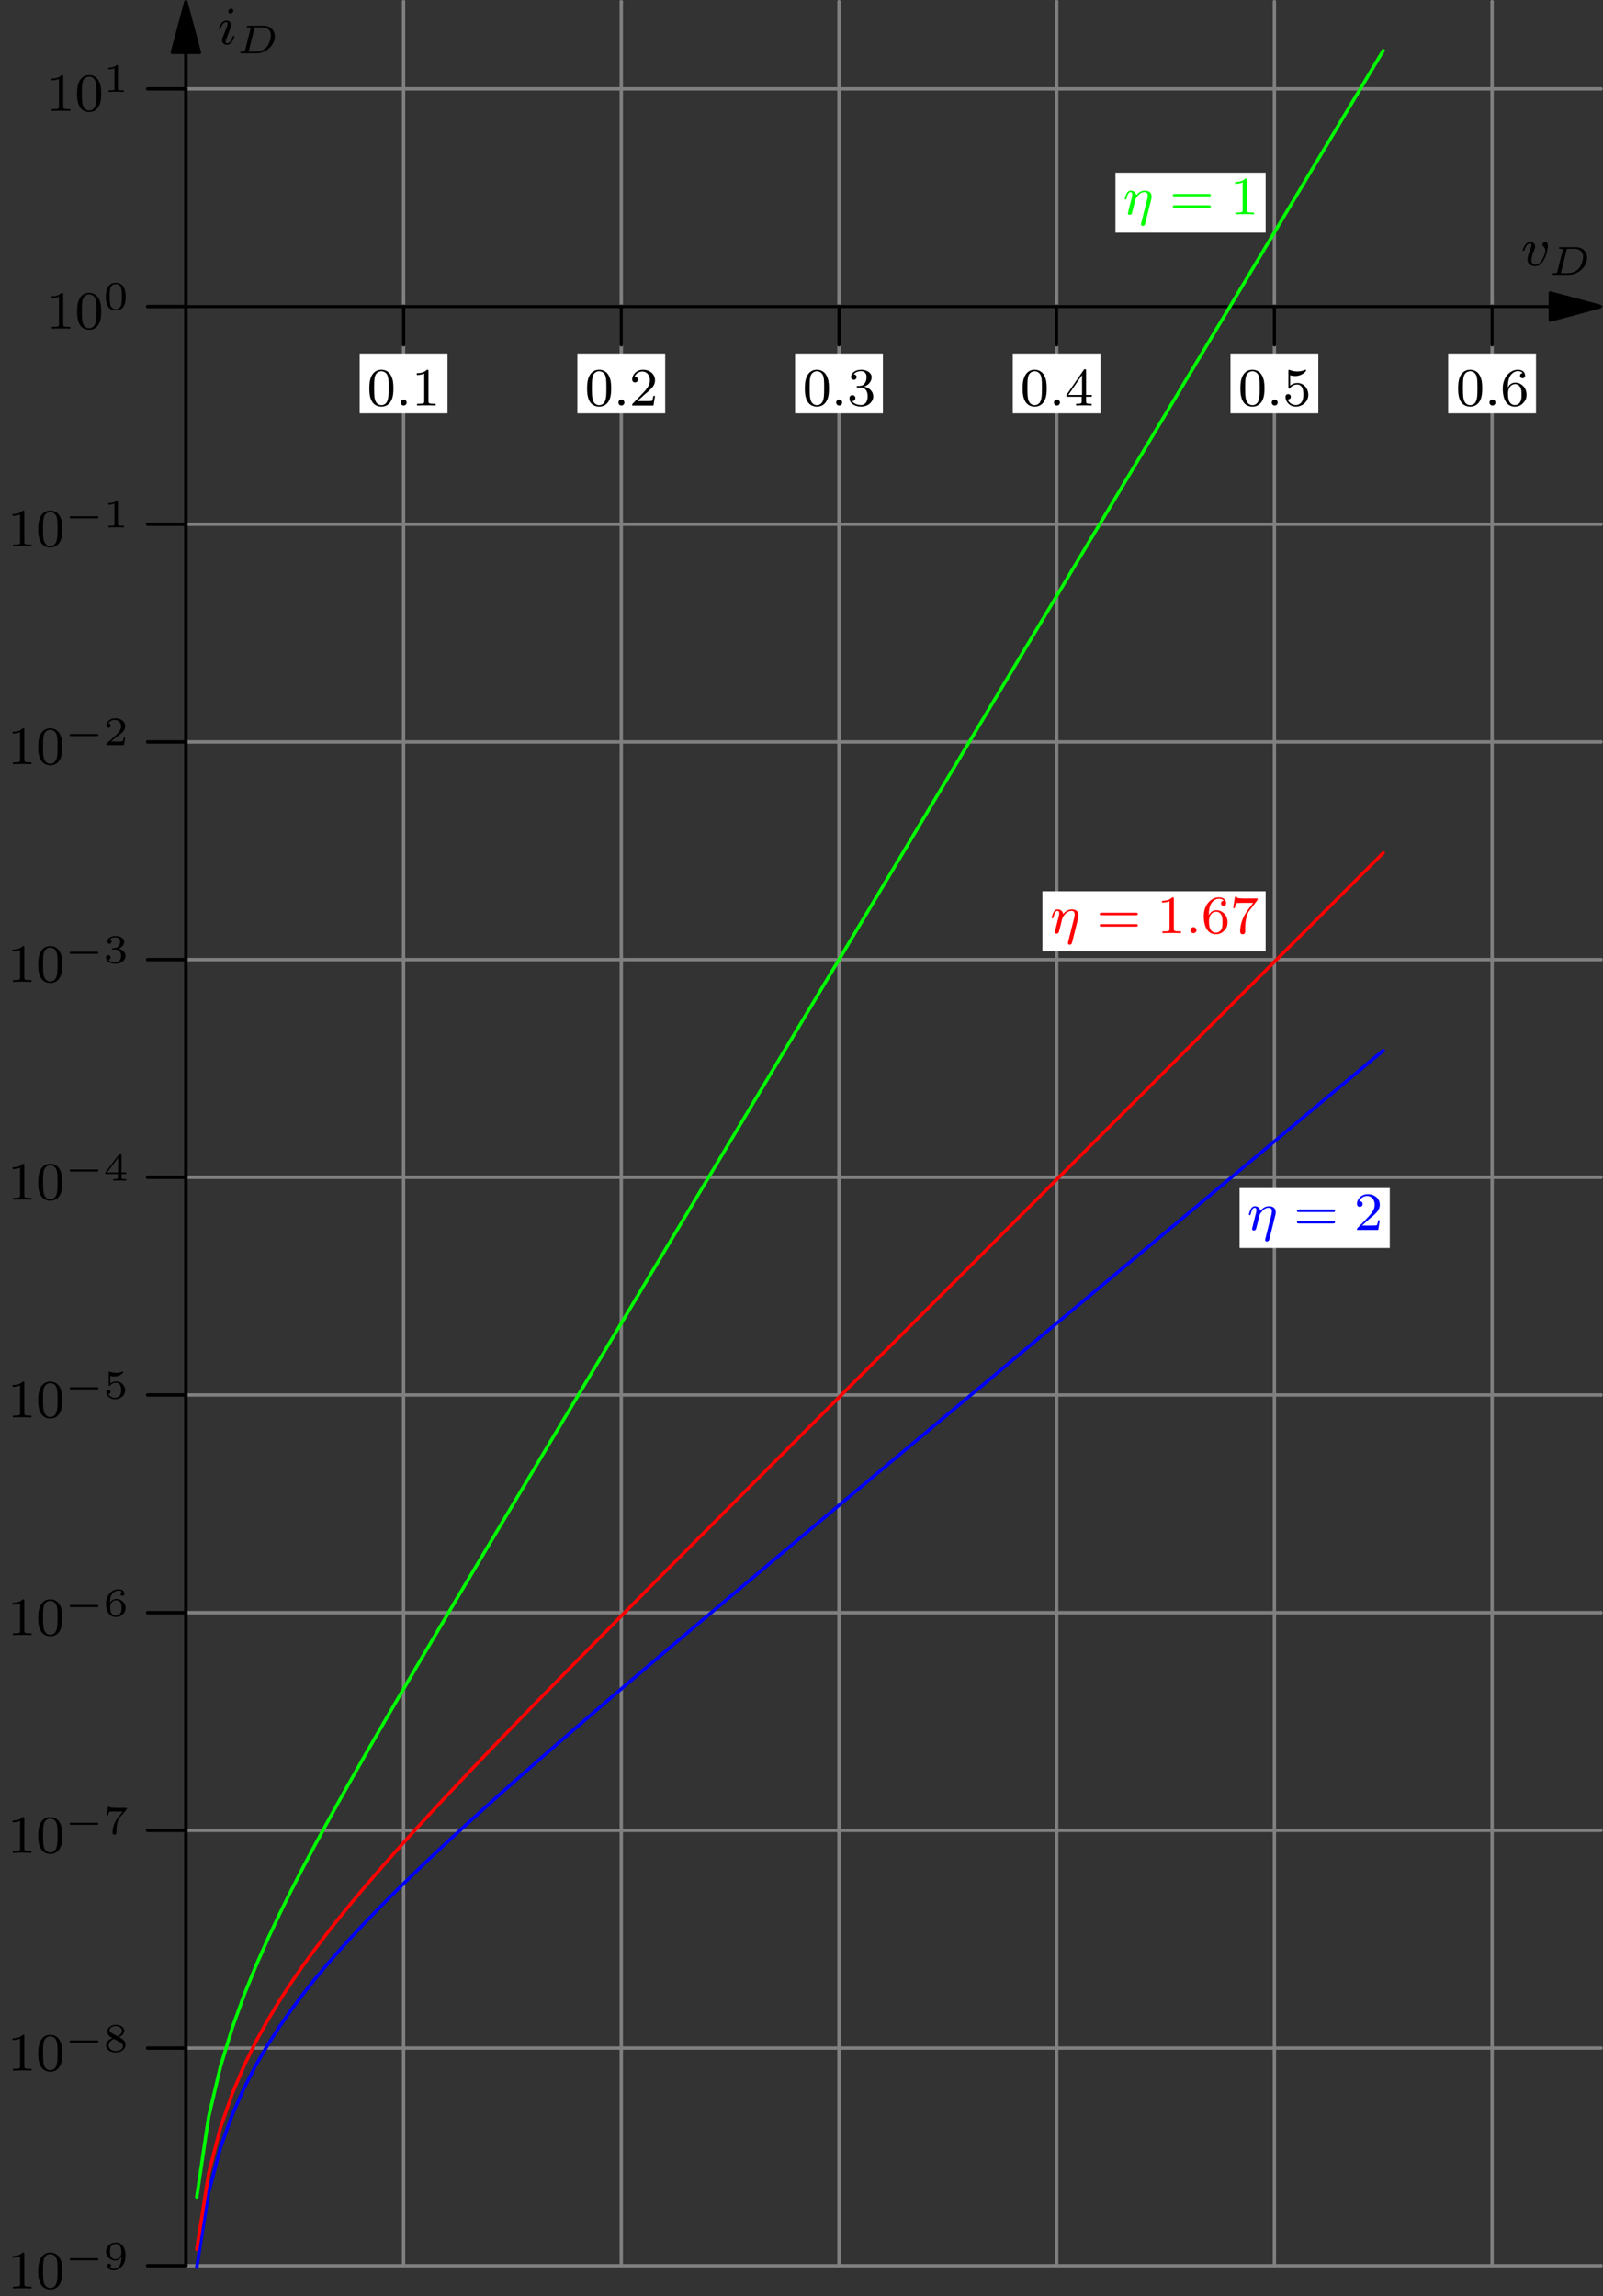 <?xml version='1.0' encoding='UTF-8'?>
<!-- This file was generated by dvisvgm 2.1.3 -->
<svg height='340.155pt' version='1.1' viewBox='56.409 53.858 237.455 340.155' width='237.455pt' xmlns='http://www.w3.org/2000/svg' xmlns:xlink='http://www.w3.org/1999/xlink'>
<rect x="56.409" y="53.858" width="237.455" height="340.155" fill="#333333" stroke="none"/>
<defs>
<path d='M4.758 -1.339C4.854 -1.339 5.003 -1.339 5.003 -1.494S4.854 -1.65 4.758 -1.65H0.992C0.897 -1.65 0.747 -1.65 0.747 -1.494S0.897 -1.339 0.992 -1.339H4.758Z' id='g0-0'/>
<path d='M1.249 -0.496C1.196 -0.281 1.184 -0.239 0.735 -0.239C0.604 -0.239 0.592 -0.239 0.568 -0.221C0.538 -0.197 0.514 -0.12 0.514 -0.084C0.532 0 0.586 0 0.705 0H2.953C4.304 0 5.643 -1.178 5.643 -2.493C5.643 -3.443 4.949 -4.083 3.969 -4.083H1.68C1.56 -4.083 1.476 -4.083 1.476 -3.933C1.476 -3.844 1.566 -3.844 1.674 -3.844S1.931 -3.844 2.056 -3.802C2.056 -3.742 2.056 -3.706 2.032 -3.61L1.249 -0.496ZM2.6 -3.64C2.648 -3.832 2.648 -3.844 2.905 -3.844H3.742C4.441 -3.844 5.051 -3.509 5.051 -2.684C5.051 -2.487 4.973 -1.53 4.399 -0.897C4.089 -0.55 3.545 -0.239 2.845 -0.239H1.961C1.847 -0.239 1.835 -0.239 1.763 -0.257L2.6 -3.64Z' id='g1-68'/>
<path d='M3.897 -2.542C3.897 -3.395 3.81 -3.913 3.547 -4.423C3.196 -5.125 2.55 -5.3 2.112 -5.3C1.108 -5.3 0.741 -4.551 0.63 -4.328C0.343 -3.746 0.327 -2.957 0.327 -2.542C0.327 -2.016 0.351 -1.211 0.733 -0.574C1.1 0.016 1.69 0.167 2.112 0.167C2.495 0.167 3.18 0.048 3.579 -0.741C3.873 -1.315 3.897 -2.024 3.897 -2.542ZM2.112 -0.056C1.841 -0.056 1.291 -0.183 1.124 -1.02C1.036 -1.474 1.036 -2.224 1.036 -2.638C1.036 -3.188 1.036 -3.746 1.124 -4.184C1.291 -4.997 1.913 -5.077 2.112 -5.077C2.383 -5.077 2.933 -4.941 3.092 -4.216C3.188 -3.778 3.188 -3.18 3.188 -2.638C3.188 -2.168 3.188 -1.451 3.092 -1.004C2.925 -0.167 2.375 -0.056 2.112 -0.056Z' id='g4-48'/>
<path d='M2.503 -5.077C2.503 -5.292 2.487 -5.3 2.271 -5.3C1.945 -4.981 1.522 -4.79 0.765 -4.79V-4.527C0.98 -4.527 1.411 -4.527 1.873 -4.742V-0.654C1.873 -0.359 1.849 -0.263 1.092 -0.263H0.813V0C1.14 -0.024 1.825 -0.024 2.184 -0.024S3.236 -0.024 3.563 0V-0.263H3.284C2.527 -0.263 2.503 -0.359 2.503 -0.654V-5.077Z' id='g4-49'/>
<path d='M2.248 -1.626C2.375 -1.745 2.71 -2.008 2.837 -2.12C3.332 -2.574 3.802 -3.013 3.802 -3.738C3.802 -4.686 3.005 -5.3 2.008 -5.3C1.052 -5.3 0.422 -4.575 0.422 -3.865C0.422 -3.475 0.733 -3.419 0.845 -3.419C1.012 -3.419 1.259 -3.539 1.259 -3.842C1.259 -4.256 0.861 -4.256 0.765 -4.256C0.996 -4.838 1.53 -5.037 1.921 -5.037C2.662 -5.037 3.045 -4.407 3.045 -3.738C3.045 -2.909 2.463 -2.303 1.522 -1.339L0.518 -0.303C0.422 -0.215 0.422 -0.199 0.422 0H3.571L3.802 -1.427H3.555C3.531 -1.267 3.467 -0.869 3.371 -0.717C3.324 -0.654 2.718 -0.654 2.59 -0.654H1.172L2.248 -1.626Z' id='g4-50'/>
<path d='M2.016 -2.662C2.646 -2.662 3.045 -2.2 3.045 -1.363C3.045 -0.367 2.479 -0.072 2.056 -0.072C1.618 -0.072 1.02 -0.231 0.741 -0.654C1.028 -0.654 1.227 -0.837 1.227 -1.1C1.227 -1.355 1.044 -1.538 0.789 -1.538C0.574 -1.538 0.351 -1.403 0.351 -1.084C0.351 -0.327 1.164 0.167 2.072 0.167C3.132 0.167 3.873 -0.566 3.873 -1.363C3.873 -2.024 3.347 -2.63 2.534 -2.805C3.164 -3.029 3.634 -3.571 3.634 -4.208S2.917 -5.3 2.088 -5.3C1.235 -5.3 0.59 -4.838 0.59 -4.232C0.59 -3.937 0.789 -3.81 0.996 -3.81C1.243 -3.81 1.403 -3.985 1.403 -4.216C1.403 -4.511 1.148 -4.623 0.972 -4.631C1.307 -5.069 1.921 -5.093 2.064 -5.093C2.271 -5.093 2.877 -5.029 2.877 -4.208C2.877 -3.65 2.646 -3.316 2.534 -3.188C2.295 -2.941 2.112 -2.925 1.626 -2.893C1.474 -2.885 1.411 -2.877 1.411 -2.774C1.411 -2.662 1.482 -2.662 1.618 -2.662H2.016Z' id='g4-51'/>
<path d='M3.14 -5.157C3.14 -5.316 3.14 -5.38 2.973 -5.38C2.869 -5.38 2.861 -5.372 2.782 -5.26L0.239 -1.57V-1.307H2.487V-0.646C2.487 -0.351 2.463 -0.263 1.849 -0.263H1.666V0C2.343 -0.024 2.359 -0.024 2.813 -0.024S3.284 -0.024 3.961 0V-0.263H3.778C3.164 -0.263 3.14 -0.351 3.14 -0.646V-1.307H3.985V-1.57H3.14V-5.157ZM2.542 -4.511V-1.57H0.518L2.542 -4.511Z' id='g4-52'/>
<path d='M1.116 -4.479C1.219 -4.447 1.538 -4.368 1.873 -4.368C2.869 -4.368 3.475 -5.069 3.475 -5.189C3.475 -5.276 3.419 -5.3 3.379 -5.3C3.363 -5.3 3.347 -5.3 3.276 -5.26C2.965 -5.141 2.598 -5.045 2.168 -5.045C1.698 -5.045 1.307 -5.165 1.06 -5.26C0.98 -5.3 0.964 -5.3 0.956 -5.3C0.853 -5.3 0.853 -5.212 0.853 -5.069V-2.734C0.853 -2.59 0.853 -2.495 0.98 -2.495C1.044 -2.495 1.068 -2.527 1.108 -2.59C1.203 -2.71 1.506 -3.116 2.184 -3.116C2.63 -3.116 2.845 -2.75 2.917 -2.598C3.053 -2.311 3.068 -1.945 3.068 -1.634C3.068 -1.339 3.061 -0.909 2.837 -0.558C2.686 -0.319 2.367 -0.072 1.945 -0.072C1.427 -0.072 0.917 -0.399 0.733 -0.917C0.757 -0.909 0.805 -0.909 0.813 -0.909C1.036 -0.909 1.211 -1.052 1.211 -1.299C1.211 -1.594 0.98 -1.698 0.821 -1.698C0.677 -1.698 0.422 -1.618 0.422 -1.275C0.422 -0.558 1.044 0.167 1.961 0.167C2.957 0.167 3.802 -0.606 3.802 -1.594C3.802 -2.519 3.132 -3.339 2.192 -3.339C1.793 -3.339 1.419 -3.212 1.116 -2.941V-4.479Z' id='g4-53'/>
<path d='M1.1 -2.638C1.1 -3.3 1.156 -3.881 1.443 -4.368C1.682 -4.766 2.088 -5.093 2.59 -5.093C2.75 -5.093 3.116 -5.069 3.3 -4.79C2.941 -4.774 2.909 -4.503 2.909 -4.415C2.909 -4.176 3.092 -4.041 3.284 -4.041C3.427 -4.041 3.658 -4.129 3.658 -4.431C3.658 -4.91 3.3 -5.3 2.582 -5.3C1.474 -5.3 0.351 -4.248 0.351 -2.527C0.351 -0.367 1.355 0.167 2.128 0.167C2.511 0.167 2.925 0.064 3.284 -0.279C3.602 -0.59 3.873 -0.925 3.873 -1.618C3.873 -2.662 3.084 -3.395 2.2 -3.395C1.626 -3.395 1.283 -3.029 1.1 -2.638ZM2.128 -0.072C1.706 -0.072 1.443 -0.367 1.323 -0.59C1.14 -0.948 1.124 -1.49 1.124 -1.793C1.124 -2.582 1.554 -3.172 2.168 -3.172C2.566 -3.172 2.805 -2.965 2.957 -2.686C3.124 -2.391 3.124 -2.032 3.124 -1.626S3.124 -0.869 2.965 -0.582C2.758 -0.215 2.479 -0.072 2.128 -0.072Z' id='g4-54'/>
<path d='M4.033 -4.854C4.105 -4.941 4.105 -4.957 4.105 -5.133H2.08C1.881 -5.133 1.634 -5.141 1.435 -5.157C1.02 -5.189 1.012 -5.26 0.988 -5.388H0.741L0.47 -3.706H0.717C0.733 -3.826 0.821 -4.376 0.933 -4.439C1.02 -4.479 1.618 -4.479 1.737 -4.479H3.427L2.606 -3.379C1.698 -2.168 1.506 -0.909 1.506 -0.279C1.506 -0.199 1.506 0.167 1.881 0.167S2.256 -0.191 2.256 -0.287V-0.669C2.256 -1.817 2.447 -2.758 2.837 -3.276L4.033 -4.854Z' id='g4-55'/>
<path d='M5.826 -2.654C5.946 -2.654 6.105 -2.654 6.105 -2.837S5.914 -3.021 5.794 -3.021H0.781C0.662 -3.021 0.47 -3.021 0.47 -2.837S0.63 -2.654 0.749 -2.654H5.826ZM5.794 -0.964C5.914 -0.964 6.105 -0.964 6.105 -1.148S5.946 -1.331 5.826 -1.331H0.749C0.63 -1.331 0.47 -1.331 0.47 -1.148S0.662 -0.964 0.781 -0.964H5.794Z' id='g4-61'/>
<path d='M4.152 -2.2C4.184 -2.319 4.216 -2.455 4.216 -2.63C4.216 -3.228 3.802 -3.515 3.228 -3.515C2.582 -3.515 2.168 -3.124 1.937 -2.821C1.881 -3.26 1.53 -3.515 1.124 -3.515C0.837 -3.515 0.638 -3.332 0.51 -3.084C0.327 -2.726 0.239 -2.319 0.239 -2.295C0.239 -2.224 0.295 -2.192 0.359 -2.192C0.462 -2.192 0.47 -2.224 0.526 -2.431C0.63 -2.837 0.773 -3.292 1.1 -3.292C1.299 -3.292 1.355 -3.108 1.355 -2.917C1.355 -2.774 1.315 -2.622 1.251 -2.359C1.235 -2.295 1.116 -1.825 1.084 -1.714L0.789 -0.518C0.757 -0.399 0.709 -0.199 0.709 -0.167C0.709 0.016 0.861 0.08 0.964 0.08C1.108 0.08 1.227 -0.016 1.283 -0.112C1.307 -0.159 1.371 -0.43 1.411 -0.598L1.594 -1.307C1.618 -1.427 1.698 -1.73 1.722 -1.849C1.833 -2.279 1.833 -2.287 2.016 -2.55C2.279 -2.941 2.654 -3.292 3.188 -3.292C3.475 -3.292 3.642 -3.124 3.642 -2.75C3.642 -2.598 3.579 -2.303 3.579 -2.295L2.678 1.283C2.646 1.403 2.646 1.451 2.646 1.466C2.646 1.666 2.805 1.714 2.901 1.714C3.18 1.714 3.244 1.451 3.268 1.355L4.152 -2.2Z' id='g2-17'/>
<path d='M1.618 -0.438C1.618 -0.709 1.395 -0.885 1.18 -0.885C0.925 -0.885 0.733 -0.677 0.733 -0.446C0.733 -0.175 0.956 0 1.172 0C1.427 0 1.618 -0.207 1.618 -0.438Z' id='g2-58'/>
<path d='M2.375 -4.973C2.375 -5.149 2.248 -5.276 2.064 -5.276C1.857 -5.276 1.626 -5.085 1.626 -4.846C1.626 -4.67 1.753 -4.543 1.937 -4.543C2.144 -4.543 2.375 -4.734 2.375 -4.973ZM1.211 -2.048L0.781 -0.948C0.741 -0.829 0.701 -0.733 0.701 -0.598C0.701 -0.207 1.004 0.08 1.427 0.08C2.2 0.08 2.527 -1.036 2.527 -1.14C2.527 -1.219 2.463 -1.243 2.407 -1.243C2.311 -1.243 2.295 -1.188 2.271 -1.108C2.088 -0.47 1.761 -0.143 1.443 -0.143C1.347 -0.143 1.251 -0.183 1.251 -0.399C1.251 -0.59 1.307 -0.733 1.411 -0.98C1.49 -1.196 1.57 -1.411 1.658 -1.626L1.905 -2.271C1.977 -2.455 2.072 -2.702 2.072 -2.837C2.072 -3.236 1.753 -3.515 1.347 -3.515C0.574 -3.515 0.239 -2.399 0.239 -2.295C0.239 -2.224 0.295 -2.192 0.359 -2.192C0.462 -2.192 0.47 -2.24 0.494 -2.319C0.717 -3.076 1.084 -3.292 1.323 -3.292C1.435 -3.292 1.514 -3.252 1.514 -3.029C1.514 -2.949 1.506 -2.837 1.427 -2.598L1.211 -2.048Z' id='g2-105'/>
<path d='M3.961 -2.901C3.961 -3.523 3.602 -3.523 3.571 -3.523C3.379 -3.523 3.156 -3.316 3.156 -3.108C3.156 -2.981 3.22 -2.925 3.292 -2.861C3.475 -2.702 3.587 -2.479 3.587 -2.224C3.587 -1.857 3.061 -0.143 2.144 -0.143C1.801 -0.143 1.522 -0.327 1.522 -0.829C1.522 -1.267 1.761 -1.897 1.953 -2.375C2.048 -2.63 2.072 -2.694 2.072 -2.837C2.072 -3.268 1.722 -3.515 1.355 -3.515C0.566 -3.515 0.239 -2.391 0.239 -2.295C0.239 -2.224 0.295 -2.192 0.359 -2.192C0.462 -2.192 0.47 -2.24 0.494 -2.319C0.701 -3.013 1.044 -3.292 1.331 -3.292C1.451 -3.292 1.522 -3.22 1.522 -3.029C1.522 -2.845 1.451 -2.662 1.371 -2.463C0.98 -1.459 0.948 -1.196 0.948 -0.948C0.948 -0.08 1.658 0.08 2.112 0.08C3.435 0.08 3.961 -2.295 3.961 -2.901Z' id='g2-118'/>
<path d='M3.288 -1.907C3.288 -2.343 3.288 -3.975 1.823 -3.975S0.359 -2.343 0.359 -1.907C0.359 -1.476 0.359 0.126 1.823 0.126S3.288 -1.476 3.288 -1.907ZM1.823 -0.066C1.572 -0.066 1.166 -0.185 1.022 -0.681C0.927 -1.028 0.927 -1.614 0.927 -1.985C0.927 -2.385 0.927 -2.845 1.01 -3.168C1.16 -3.706 1.614 -3.784 1.823 -3.784C2.098 -3.784 2.493 -3.652 2.624 -3.198C2.714 -2.881 2.72 -2.445 2.72 -1.985C2.72 -1.602 2.72 -0.998 2.618 -0.664C2.451 -0.143 2.02 -0.066 1.823 -0.066Z' id='g3-48'/>
<path d='M2.146 -3.796C2.146 -3.975 2.122 -3.975 1.943 -3.975C1.548 -3.593 0.938 -3.593 0.723 -3.593V-3.359C0.879 -3.359 1.273 -3.359 1.632 -3.527V-0.508C1.632 -0.311 1.632 -0.233 1.016 -0.233H0.759V0C1.088 -0.024 1.554 -0.024 1.889 -0.024S2.69 -0.024 3.019 0V-0.233H2.762C2.146 -0.233 2.146 -0.311 2.146 -0.508V-3.796Z' id='g3-49'/>
<path d='M3.216 -1.118H2.995C2.983 -1.034 2.923 -0.64 2.833 -0.574C2.792 -0.538 2.307 -0.538 2.224 -0.538H1.106L1.871 -1.16C2.074 -1.321 2.606 -1.704 2.792 -1.883C2.971 -2.062 3.216 -2.367 3.216 -2.792C3.216 -3.539 2.54 -3.975 1.739 -3.975C0.968 -3.975 0.43 -3.467 0.43 -2.905C0.43 -2.6 0.687 -2.564 0.753 -2.564C0.903 -2.564 1.076 -2.672 1.076 -2.887C1.076 -3.019 0.998 -3.21 0.735 -3.21C0.873 -3.515 1.237 -3.742 1.65 -3.742C2.277 -3.742 2.612 -3.276 2.612 -2.792C2.612 -2.367 2.331 -1.931 1.913 -1.548L0.496 -0.251C0.436 -0.191 0.43 -0.185 0.43 0H3.031L3.216 -1.118Z' id='g3-50'/>
<path d='M1.757 -1.985C2.265 -1.985 2.606 -1.644 2.606 -1.034C2.606 -0.377 2.212 -0.09 1.775 -0.09C1.614 -0.09 0.998 -0.126 0.729 -0.472C0.962 -0.496 1.058 -0.652 1.058 -0.813C1.058 -1.016 0.915 -1.154 0.717 -1.154C0.556 -1.154 0.377 -1.052 0.377 -0.801C0.377 -0.209 1.034 0.126 1.793 0.126C2.678 0.126 3.27 -0.442 3.27 -1.034C3.27 -1.47 2.935 -1.931 2.224 -2.11C2.696 -2.265 3.078 -2.648 3.078 -3.138C3.078 -3.616 2.517 -3.975 1.799 -3.975C1.1 -3.975 0.568 -3.652 0.568 -3.162C0.568 -2.905 0.765 -2.833 0.885 -2.833C1.04 -2.833 1.201 -2.941 1.201 -3.15C1.201 -3.335 1.07 -3.443 0.909 -3.467C1.19 -3.778 1.734 -3.778 1.787 -3.778C2.092 -3.778 2.475 -3.634 2.475 -3.138C2.475 -2.809 2.289 -2.236 1.692 -2.2C1.584 -2.194 1.423 -2.182 1.369 -2.182C1.309 -2.176 1.243 -2.17 1.243 -2.08C1.243 -1.985 1.309 -1.985 1.411 -1.985H1.757Z' id='g3-51'/>
<path d='M3.371 -0.98V-1.213H2.672V-3.856C2.672 -3.993 2.672 -4.035 2.523 -4.035C2.415 -4.035 2.403 -4.017 2.349 -3.945L0.275 -1.213V-0.98H2.134V-0.502C2.134 -0.305 2.134 -0.233 1.632 -0.233H1.459V0C1.578 -0.006 2.14 -0.024 2.403 -0.024S3.228 -0.006 3.347 0V-0.233H3.174C2.672 -0.233 2.672 -0.305 2.672 -0.502V-0.98H3.371ZM2.176 -3.383V-1.213H0.532L2.176 -3.383Z' id='g3-52'/>
<path d='M1.016 -3.318C1.213 -3.264 1.423 -3.24 1.626 -3.24C1.757 -3.24 2.092 -3.24 2.469 -3.449C2.57 -3.509 2.941 -3.754 2.941 -3.879C2.941 -3.957 2.881 -3.975 2.857 -3.975C2.839 -3.975 2.833 -3.975 2.768 -3.951C2.552 -3.868 2.248 -3.784 1.859 -3.784C1.566 -3.784 1.243 -3.838 0.974 -3.939C0.915 -3.963 0.891 -3.975 0.867 -3.975C0.783 -3.975 0.783 -3.909 0.783 -3.814V-2.02C0.783 -1.919 0.783 -1.847 0.891 -1.847C0.944 -1.847 0.962 -1.871 1.004 -1.919C1.154 -2.11 1.417 -2.313 1.883 -2.313C2.618 -2.313 2.618 -1.417 2.618 -1.225C2.618 -0.992 2.6 -0.658 2.403 -0.412C2.218 -0.185 1.943 -0.09 1.686 -0.09C1.273 -0.09 0.861 -0.317 0.717 -0.664C1.01 -0.669 1.046 -0.903 1.046 -0.974C1.046 -1.136 0.921 -1.279 0.735 -1.279C0.681 -1.279 0.43 -1.249 0.43 -0.95C0.43 -0.4 0.95 0.126 1.704 0.126C2.523 0.126 3.216 -0.454 3.216 -1.201C3.216 -1.883 2.666 -2.505 1.895 -2.505C1.506 -2.505 1.207 -2.379 1.016 -2.218V-3.318Z' id='g3-53'/>
<path d='M0.974 -1.979C0.98 -2.277 0.992 -2.774 1.201 -3.144C1.465 -3.599 1.859 -3.778 2.218 -3.778C2.355 -3.778 2.63 -3.754 2.774 -3.587C2.552 -3.551 2.517 -3.395 2.517 -3.3C2.517 -3.144 2.624 -3.013 2.803 -3.013S3.096 -3.126 3.096 -3.312C3.096 -3.676 2.821 -3.975 2.212 -3.975C1.285 -3.975 0.377 -3.168 0.377 -1.895C0.377 -0.442 1.052 0.126 1.841 0.126C2.074 0.126 2.481 0.09 2.845 -0.263C3.037 -0.454 3.27 -0.693 3.27 -1.219C3.27 -1.423 3.246 -1.805 2.881 -2.146C2.672 -2.337 2.409 -2.546 1.901 -2.546C1.482 -2.546 1.178 -2.331 0.974 -1.979ZM1.835 -0.09C0.992 -0.09 0.992 -1.118 0.992 -1.351C0.992 -1.865 1.333 -2.355 1.871 -2.355C2.182 -2.355 2.361 -2.23 2.505 -2.038C2.672 -1.805 2.672 -1.536 2.672 -1.219C2.672 -0.807 2.66 -0.604 2.457 -0.365C2.313 -0.185 2.122 -0.09 1.835 -0.09Z' id='g3-54'/>
<path d='M3.413 -3.61C3.467 -3.67 3.467 -3.682 3.467 -3.85H1.925C1.68 -3.85 1.536 -3.856 1.303 -3.873C1.01 -3.891 0.938 -3.897 0.909 -4.041H0.687L0.472 -2.732H0.693C0.711 -2.857 0.771 -3.21 0.861 -3.276C0.909 -3.312 1.423 -3.312 1.512 -3.312H2.863C2.798 -3.228 2.475 -2.845 2.331 -2.672C1.751 -1.973 1.345 -1.124 1.345 -0.215C1.345 -0.161 1.345 0.126 1.632 0.126C1.925 0.126 1.925 -0.149 1.925 -0.227V-0.395C1.925 -1.542 2.17 -2.128 2.469 -2.487L3.413 -3.61Z' id='g3-55'/>
<path d='M2.301 -2.158C2.744 -2.355 3.078 -2.648 3.078 -3.078C3.078 -3.664 2.451 -3.975 1.829 -3.975C1.154 -3.975 0.568 -3.569 0.568 -2.965C0.568 -2.594 0.813 -2.307 1.064 -2.158C1.124 -2.122 1.267 -2.044 1.327 -2.008C0.933 -1.859 0.377 -1.524 0.377 -0.921C0.377 -0.221 1.124 0.126 1.817 0.126C2.612 0.126 3.27 -0.353 3.27 -1.016C3.27 -1.429 3.019 -1.674 2.929 -1.763C2.815 -1.871 2.517 -2.038 2.301 -2.158ZM1.219 -2.75C1.207 -2.756 0.903 -2.923 0.903 -3.198C0.903 -3.587 1.375 -3.778 1.817 -3.778C2.283 -3.778 2.744 -3.521 2.744 -3.072C2.744 -2.612 2.248 -2.367 2.08 -2.283L1.219 -2.75ZM1.566 -1.883C1.632 -1.847 2.271 -1.488 2.433 -1.405C2.558 -1.327 2.887 -1.148 2.887 -0.807C2.887 -0.335 2.337 -0.09 1.829 -0.09C1.273 -0.09 0.759 -0.412 0.759 -0.921S1.237 -1.763 1.566 -1.883Z' id='g3-56'/>
<path d='M2.672 -1.883C2.672 -1.429 2.63 -0.98 2.415 -0.622C2.265 -0.389 1.979 -0.09 1.512 -0.09C1.375 -0.09 1.052 -0.108 0.885 -0.263C1.076 -0.305 1.13 -0.436 1.13 -0.55C1.13 -0.705 1.022 -0.837 0.843 -0.837S0.55 -0.723 0.55 -0.538C0.55 -0.054 0.998 0.126 1.518 0.126C2.439 0.126 3.27 -0.711 3.27 -1.961C3.27 -3.413 2.606 -3.975 1.841 -3.975C1.07 -3.975 0.377 -3.425 0.377 -2.636C0.377 -2.188 0.544 -1.937 0.759 -1.722C1.022 -1.465 1.309 -1.309 1.745 -1.309C2.265 -1.309 2.546 -1.65 2.672 -1.883ZM1.775 -1.5C1.405 -1.5 1.243 -1.686 1.148 -1.811C0.98 -2.038 0.974 -2.295 0.974 -2.636C0.974 -2.989 0.974 -3.222 1.172 -3.467C1.339 -3.67 1.536 -3.778 1.847 -3.778C2.654 -3.778 2.654 -2.756 2.654 -2.517C2.654 -1.979 2.301 -1.5 1.775 -1.5Z' id='g3-57'/>
</defs>
<g id='page1'>
<g transform='matrix(0.996 0 0 0.996 83.942 99.268)'>
<path d='M 210.458 291.404L 210.458 291.404' fill='none' stroke='#808080' stroke-linecap='round' stroke-linejoin='round' stroke-miterlimit='10.037' stroke-width='0.502'/>
</g>
<g transform='matrix(0.996 0 0 0.996 83.942 99.268)'>
<path d='M 210.458 259.026L 210.458 259.026' fill='none' stroke='#808080' stroke-linecap='round' stroke-linejoin='round' stroke-miterlimit='10.037' stroke-width='0.502'/>
</g>
<g transform='matrix(0.996 0 0 0.996 83.942 99.268)'>
<path d='M 210.458 226.647L 210.458 226.647' fill='none' stroke='#808080' stroke-linecap='round' stroke-linejoin='round' stroke-miterlimit='10.037' stroke-width='0.502'/>
</g>
<g transform='matrix(0.996 0 0 0.996 83.942 99.268)'>
<path d='M 210.458 194.269L 210.458 194.269' fill='none' stroke='#808080' stroke-linecap='round' stroke-linejoin='round' stroke-miterlimit='10.037' stroke-width='0.502'/>
</g>
<g transform='matrix(0.996 0 0 0.996 83.942 99.268)'>
<path d='M 210.458 161.891L 210.458 161.891' fill='none' stroke='#808080' stroke-linecap='round' stroke-linejoin='round' stroke-miterlimit='10.037' stroke-width='0.502'/>
</g>
<g transform='matrix(0.996 0 0 0.996 83.942 99.268)'>
<path d='M 210.458 129.513L 210.458 129.513' fill='none' stroke='#808080' stroke-linecap='round' stroke-linejoin='round' stroke-miterlimit='10.037' stroke-width='0.502'/>
</g>
<g transform='matrix(0.996 0 0 0.996 83.942 99.268)'>
<path d='M 210.458 97.135L 210.458 97.135' fill='none' stroke='#808080' stroke-linecap='round' stroke-linejoin='round' stroke-miterlimit='10.037' stroke-width='0.502'/>
</g>
<g transform='matrix(0.996 0 0 0.996 83.942 99.268)'>
<path d='M 210.458 64.756L 210.458 64.756' fill='none' stroke='#808080' stroke-linecap='round' stroke-linejoin='round' stroke-miterlimit='10.037' stroke-width='0.502'/>
</g>
<g transform='matrix(0.996 0 0 0.996 83.942 99.268)'>
<path d='M 210.458 32.378L 210.458 32.378' fill='none' stroke='#808080' stroke-linecap='round' stroke-linejoin='round' stroke-miterlimit='10.037' stroke-width='0.502'/>
</g>
<g transform='matrix(0.996 0 0 0.996 83.942 99.268)'>
<path d='M 210.458 2.09047e-15L 210.458 4.75146e-13' fill='none' stroke='#808080' stroke-linecap='round' stroke-linejoin='round' stroke-miterlimit='10.037' stroke-width='0.502'/>
</g>
<g transform='matrix(0.996 0 0 0.996 83.942 99.268)'>
<path d='M 210.458 -32.378L 210.458 -32.378' fill='none' stroke='#808080' stroke-linecap='round' stroke-linejoin='round' stroke-miterlimit='10.037' stroke-width='0.502'/>
</g>
<g transform='matrix(0.996 0 0 0.996 83.942 99.268)'>
<path d='M 0 291.404L 210.458 291.404' fill='none' stroke='#808080' stroke-linecap='round' stroke-linejoin='round' stroke-miterlimit='10.037' stroke-width='0.502'/>
</g>
<g transform='matrix(0.996 0 0 0.996 83.942 99.268)'>
<path d='M 0 259.026L 210.458 259.026' fill='none' stroke='#808080' stroke-linecap='round' stroke-linejoin='round' stroke-miterlimit='10.037' stroke-width='0.502'/>
</g>
<g transform='matrix(0.996 0 0 0.996 83.942 99.268)'>
<path d='M 0 226.647L 210.458 226.647' fill='none' stroke='#808080' stroke-linecap='round' stroke-linejoin='round' stroke-miterlimit='10.037' stroke-width='0.502'/>
</g>
<g transform='matrix(0.996 0 0 0.996 83.942 99.268)'>
<path d='M 0 194.269L 210.458 194.269' fill='none' stroke='#808080' stroke-linecap='round' stroke-linejoin='round' stroke-miterlimit='10.037' stroke-width='0.502'/>
</g>
<g transform='matrix(0.996 0 0 0.996 83.942 99.268)'>
<path d='M 0 161.891L 210.458 161.891' fill='none' stroke='#808080' stroke-linecap='round' stroke-linejoin='round' stroke-miterlimit='10.037' stroke-width='0.502'/>
</g>
<g transform='matrix(0.996 0 0 0.996 83.942 99.268)'>
<path d='M 0 129.513L 210.458 129.513' fill='none' stroke='#808080' stroke-linecap='round' stroke-linejoin='round' stroke-miterlimit='10.037' stroke-width='0.502'/>
</g>
<g transform='matrix(0.996 0 0 0.996 83.942 99.268)'>
<path d='M 0 97.135L 210.458 97.135' fill='none' stroke='#808080' stroke-linecap='round' stroke-linejoin='round' stroke-miterlimit='10.037' stroke-width='0.502'/>
</g>
<g transform='matrix(0.996 0 0 0.996 83.942 99.268)'>
<path d='M 0 64.756L 210.458 64.756' fill='none' stroke='#808080' stroke-linecap='round' stroke-linejoin='round' stroke-miterlimit='10.037' stroke-width='0.502'/>
</g>
<g transform='matrix(0.996 0 0 0.996 83.942 99.268)'>
<path d='M 0 32.378L 210.458 32.378' fill='none' stroke='#808080' stroke-linecap='round' stroke-linejoin='round' stroke-miterlimit='10.037' stroke-width='0.502'/>
</g>
<g transform='matrix(0.996 0 0 0.996 83.942 99.268)'>
<path d='M 0 2.09047e-15L 210.458 4.75146e-13' fill='none' stroke='#808080' stroke-linecap='round' stroke-linejoin='round' stroke-miterlimit='10.037' stroke-width='0.502'/>
</g>
<g transform='matrix(0.996 0 0 0.996 83.942 99.268)'>
<path d='M 0 -32.378L 210.458 -32.378' fill='none' stroke='#808080' stroke-linecap='round' stroke-linejoin='round' stroke-miterlimit='10.037' stroke-width='0.502'/>
</g>
<g transform='matrix(0.996 0 0 0.996 83.942 99.268)'>
<path d='M 32.378 -45.33L 32.378 -45.33' fill='none' stroke='#808080' stroke-linecap='round' stroke-linejoin='round' stroke-miterlimit='10.037' stroke-width='0.502'/>
</g>
<g transform='matrix(0.996 0 0 0.996 83.942 99.268)'>
<path d='M 64.756 -45.33L 64.756 -45.33' fill='none' stroke='#808080' stroke-linecap='round' stroke-linejoin='round' stroke-miterlimit='10.037' stroke-width='0.502'/>
</g>
<g transform='matrix(0.996 0 0 0.996 83.942 99.268)'>
<path d='M 97.135 -45.33L 97.135 -45.33' fill='none' stroke='#808080' stroke-linecap='round' stroke-linejoin='round' stroke-miterlimit='10.037' stroke-width='0.502'/>
</g>
<g transform='matrix(0.996 0 0 0.996 83.942 99.268)'>
<path d='M 129.513 -45.33L 129.513 -45.33' fill='none' stroke='#808080' stroke-linecap='round' stroke-linejoin='round' stroke-miterlimit='10.037' stroke-width='0.502'/>
</g>
<g transform='matrix(0.996 0 0 0.996 83.942 99.268)'>
<path d='M 161.891 -45.33L 161.891 -45.33' fill='none' stroke='#808080' stroke-linecap='round' stroke-linejoin='round' stroke-miterlimit='10.037' stroke-width='0.502'/>
</g>
<g transform='matrix(0.996 0 0 0.996 83.942 99.268)'>
<path d='M 194.269 -45.33L 194.269 -45.33' fill='none' stroke='#808080' stroke-linecap='round' stroke-linejoin='round' stroke-miterlimit='10.037' stroke-width='0.502'/>
</g>
<g transform='matrix(0.996 0 0 0.996 83.942 99.268)'>
<path d='M 32.378 291.404L 32.378 -45.33' fill='none' stroke='#808080' stroke-linecap='round' stroke-linejoin='round' stroke-miterlimit='10.037' stroke-width='0.502'/>
</g>
<g transform='matrix(0.996 0 0 0.996 83.942 99.268)'>
<path d='M 64.756 291.404L 64.756 -45.33' fill='none' stroke='#808080' stroke-linecap='round' stroke-linejoin='round' stroke-miterlimit='10.037' stroke-width='0.502'/>
</g>
<g transform='matrix(0.996 0 0 0.996 83.942 99.268)'>
<path d='M 97.135 291.404L 97.135 -45.33' fill='none' stroke='#808080' stroke-linecap='round' stroke-linejoin='round' stroke-miterlimit='10.037' stroke-width='0.502'/>
</g>
<g transform='matrix(0.996 0 0 0.996 83.942 99.268)'>
<path d='M 129.513 291.404L 129.513 -45.33' fill='none' stroke='#808080' stroke-linecap='round' stroke-linejoin='round' stroke-miterlimit='10.037' stroke-width='0.502'/>
</g>
<g transform='matrix(0.996 0 0 0.996 83.942 99.268)'>
<path d='M 161.891 291.404L 161.891 -45.33' fill='none' stroke='#808080' stroke-linecap='round' stroke-linejoin='round' stroke-miterlimit='10.037' stroke-width='0.502'/>
</g>
<g transform='matrix(0.996 0 0 0.996 83.942 99.268)'>
<path d='M 194.269 291.404L 194.269 -45.33' fill='none' stroke='#808080' stroke-linecap='round' stroke-linejoin='round' stroke-miterlimit='10.037' stroke-width='0.502'/>
</g>
<g transform='matrix(0.996 0 0 0.996 83.942 99.268)'>
<path d='M 0 -37.801L 0 291.404' fill='none' stroke='#000000' stroke-linecap='round' stroke-linejoin='round' stroke-miterlimit='10.037' stroke-width='0.502'/>
</g>
<g transform='matrix(0.996 0 0 0.996 83.942 99.268)'>
<path d='M -3.13421e-17 -45.33L -2.017 -37.801L 2.017 -37.801L -3.13421e-17 -45.33Z' fill='#000000'/>
</g>
<g transform='matrix(0.996 0 0 0.996 83.942 99.268)'>
<path d='M -3.13421e-17 -45.33L -2.017 -37.801L 2.017 -37.801L -3.13421e-17 -45.33Z' fill='none' stroke='#000000' stroke-linecap='round' stroke-linejoin='round' stroke-miterlimit='10.037' stroke-width='0.502'/>
</g>
<g transform='matrix(0.996 0 0 0.996 83.942 99.268)'>
<path d='M 0 291.404L -5.691 291.404' fill='none' stroke='#000000' stroke-linecap='round' stroke-linejoin='round' stroke-miterlimit='10.037' stroke-width='0.502'/>
</g>
<g transform='matrix(0.996 0 0 0.996 83.942 99.268)'>
<path d='M 0 259.026L -5.691 259.026' fill='none' stroke='#000000' stroke-linecap='round' stroke-linejoin='round' stroke-miterlimit='10.037' stroke-width='0.502'/>
</g>
<g transform='matrix(0.996 0 0 0.996 83.942 99.268)'>
<path d='M 0 226.647L -5.691 226.647' fill='none' stroke='#000000' stroke-linecap='round' stroke-linejoin='round' stroke-miterlimit='10.037' stroke-width='0.502'/>
</g>
<g transform='matrix(0.996 0 0 0.996 83.942 99.268)'>
<path d='M 0 194.269L -5.691 194.269' fill='none' stroke='#000000' stroke-linecap='round' stroke-linejoin='round' stroke-miterlimit='10.037' stroke-width='0.502'/>
</g>
<g transform='matrix(0.996 0 0 0.996 83.942 99.268)'>
<path d='M 0 161.891L -5.691 161.891' fill='none' stroke='#000000' stroke-linecap='round' stroke-linejoin='round' stroke-miterlimit='10.037' stroke-width='0.502'/>
</g>
<g transform='matrix(0.996 0 0 0.996 83.942 99.268)'>
<path d='M 0 129.513L -5.691 129.513' fill='none' stroke='#000000' stroke-linecap='round' stroke-linejoin='round' stroke-miterlimit='10.037' stroke-width='0.502'/>
</g>
<g transform='matrix(0.996 0 0 0.996 83.942 99.268)'>
<path d='M 0 97.135L -5.691 97.135' fill='none' stroke='#000000' stroke-linecap='round' stroke-linejoin='round' stroke-miterlimit='10.037' stroke-width='0.502'/>
</g>
<g transform='matrix(0.996 0 0 0.996 83.942 99.268)'>
<path d='M 0 64.756L -5.691 64.756' fill='none' stroke='#000000' stroke-linecap='round' stroke-linejoin='round' stroke-miterlimit='10.037' stroke-width='0.502'/>
</g>
<g transform='matrix(0.996 0 0 0.996 83.942 99.268)'>
<path d='M 0 32.378L -5.691 32.378' fill='none' stroke='#000000' stroke-linecap='round' stroke-linejoin='round' stroke-miterlimit='10.037' stroke-width='0.502'/>
</g>
<g transform='matrix(0.996 0 0 0.996 83.942 99.268)'>
<path d='M 0 2.09047e-15L -5.691 2.09047e-15' fill='none' stroke='#000000' stroke-linecap='round' stroke-linejoin='round' stroke-miterlimit='10.037' stroke-width='0.502'/>
</g>
<g transform='matrix(0.996 0 0 0.996 83.942 99.268)'>
<path d='M 0 -32.378L -5.691 -32.378' fill='none' stroke='#000000' stroke-linecap='round' stroke-linejoin='round' stroke-miterlimit='10.037' stroke-width='0.502'/>
</g><use x='57.51' xlink:href='#g4-49' y='392.856'/>
<use x='61.745' xlink:href='#g4-48' y='392.856'/>
<use x='65.979' xlink:href='#g0-0' y='390.043'/>
<use x='71.735' xlink:href='#g3-57' y='390.043'/>
<use x='57.51' xlink:href='#g4-49' y='360.599'/>
<use x='61.745' xlink:href='#g4-48' y='360.599'/>
<use x='65.979' xlink:href='#g0-0' y='357.786'/>
<use x='71.735' xlink:href='#g3-56' y='357.786'/>
<use x='57.51' xlink:href='#g4-49' y='328.342'/>
<use x='61.745' xlink:href='#g4-48' y='328.342'/>
<use x='65.979' xlink:href='#g0-0' y='325.529'/>
<use x='71.735' xlink:href='#g3-55' y='325.529'/>
<use x='57.51' xlink:href='#g4-49' y='296.084'/>
<use x='61.745' xlink:href='#g4-48' y='296.084'/>
<use x='65.979' xlink:href='#g0-0' y='293.271'/>
<use x='71.735' xlink:href='#g3-54' y='293.271'/>
<use x='57.51' xlink:href='#g4-49' y='263.827'/>
<use x='61.745' xlink:href='#g4-48' y='263.827'/>
<use x='65.979' xlink:href='#g0-0' y='261.014'/>
<use x='71.735' xlink:href='#g3-53' y='261.014'/>
<use x='57.51' xlink:href='#g4-49' y='231.57'/>
<use x='61.745' xlink:href='#g4-48' y='231.57'/>
<use x='65.979' xlink:href='#g0-0' y='228.757'/>
<use x='71.735' xlink:href='#g3-52' y='228.757'/>
<use x='57.51' xlink:href='#g4-49' y='199.313'/>
<use x='61.745' xlink:href='#g4-48' y='199.313'/>
<use x='65.979' xlink:href='#g0-0' y='196.5'/>
<use x='71.735' xlink:href='#g3-51' y='196.5'/>
<use x='57.51' xlink:href='#g4-49' y='167.055'/>
<use x='61.745' xlink:href='#g4-48' y='167.055'/>
<use x='65.979' xlink:href='#g0-0' y='164.243'/>
<use x='71.735' xlink:href='#g3-50' y='164.243'/>
<use x='57.51' xlink:href='#g4-49' y='134.798'/>
<use x='61.745' xlink:href='#g4-48' y='134.798'/>
<use x='65.979' xlink:href='#g0-0' y='131.985'/>
<use x='71.735' xlink:href='#g3-49' y='131.985'/>
<use x='63.266' xlink:href='#g4-49' y='102.541'/>
<use x='67.501' xlink:href='#g4-48' y='102.541'/>
<use x='71.735' xlink:href='#g3-48' y='99.728'/>
<use x='63.266' xlink:href='#g4-49' y='70.284'/>
<use x='67.501' xlink:href='#g4-48' y='70.284'/>
<use x='71.735' xlink:href='#g3-49' y='67.471'/>
<use x='88.597' xlink:href='#g2-105' y='60.414'/>
<use x='91.48' xlink:href='#g1-68' y='61.754'/>
<g transform='matrix(0.996 0 0 0.996 83.942 99.268)'>
<path d='M 202.93 0L 0.162 0' fill='none' stroke='#000000' stroke-linecap='round' stroke-linejoin='round' stroke-miterlimit='10.037' stroke-width='0.502'/>
</g>
<g transform='matrix(0.996 0 0 0.996 83.942 99.268)'>
<path d='M 210.458 -1.05518e-15L 202.93 -2.017L 202.93 2.017L 210.458 -1.05518e-15Z' fill='#000000'/>
</g>
<g transform='matrix(0.996 0 0 0.996 83.942 99.268)'>
<path d='M 210.458 -1.05518e-15L 202.93 -2.017L 202.93 2.017L 210.458 -1.05518e-15Z' fill='none' stroke='#000000' stroke-linecap='round' stroke-linejoin='round' stroke-miterlimit='10.037' stroke-width='0.502'/>
</g>
<g transform='matrix(0.996 0 0 0.996 83.942 99.268)'>
<path d='M 32.378 0L 32.378 5.691' fill='none' stroke='#000000' stroke-linecap='round' stroke-linejoin='round' stroke-miterlimit='10.037' stroke-width='0.502'/>
</g>
<g transform='matrix(0.996 0 0 0.996 83.942 99.268)'>
<path d='M 64.756 0L 64.756 5.691' fill='none' stroke='#000000' stroke-linecap='round' stroke-linejoin='round' stroke-miterlimit='10.037' stroke-width='0.502'/>
</g>
<g transform='matrix(0.996 0 0 0.996 83.942 99.268)'>
<path d='M 97.135 0L 97.135 5.691' fill='none' stroke='#000000' stroke-linecap='round' stroke-linejoin='round' stroke-miterlimit='10.037' stroke-width='0.502'/>
</g>
<g transform='matrix(0.996 0 0 0.996 83.942 99.268)'>
<path d='M 129.513 0L 129.513 5.691' fill='none' stroke='#000000' stroke-linecap='round' stroke-linejoin='round' stroke-miterlimit='10.037' stroke-width='0.502'/>
</g>
<g transform='matrix(0.996 0 0 0.996 83.942 99.268)'>
<path d='M 161.891 0L 161.891 5.691' fill='none' stroke='#000000' stroke-linecap='round' stroke-linejoin='round' stroke-miterlimit='10.037' stroke-width='0.502'/>
</g>
<g transform='matrix(0.996 0 0 0.996 83.942 99.268)'>
<path d='M 194.269 0L 194.269 5.691' fill='none' stroke='#000000' stroke-linecap='round' stroke-linejoin='round' stroke-miterlimit='10.037' stroke-width='0.502'/>
</g>
<g transform='matrix(0.996 0 0 0.996 83.942 99.268)'>
<path d='M 25.846 15.882L 38.91 15.882L 38.91 6.989L 25.846 6.989L 25.846 15.882Z' fill='#ffffff'/>
</g><use x='110.793' xlink:href='#g4-48' y='113.934'/>
<use x='115.027' xlink:href='#g2-58' y='113.934'/>
<use x='117.38' xlink:href='#g4-49' y='113.934'/>
<g transform='matrix(0.996 0 0 0.996 83.942 99.268)'>
<path d='M 58.225 15.882L 71.288 15.882L 71.288 6.989L 58.225 6.989L 58.225 15.882Z' fill='#ffffff'/>
</g><use x='143.05' xlink:href='#g4-48' y='113.934'/>
<use x='147.284' xlink:href='#g2-58' y='113.934'/>
<use x='149.637' xlink:href='#g4-50' y='113.934'/>
<g transform='matrix(0.996 0 0 0.996 83.942 99.268)'>
<path d='M 90.603 15.882L 103.666 15.882L 103.666 6.989L 90.603 6.989L 90.603 15.882Z' fill='#ffffff'/>
</g><use x='175.308' xlink:href='#g4-48' y='113.934'/>
<use x='179.542' xlink:href='#g2-58' y='113.934'/>
<use x='181.894' xlink:href='#g4-51' y='113.934'/>
<g transform='matrix(0.996 0 0 0.996 83.942 99.268)'>
<path d='M 122.981 15.882L 136.045 15.882L 136.045 6.989L 122.981 6.989L 122.981 15.882Z' fill='#ffffff'/>
</g><use x='207.565' xlink:href='#g4-48' y='113.934'/>
<use x='211.799' xlink:href='#g2-58' y='113.934'/>
<use x='214.151' xlink:href='#g4-52' y='113.934'/>
<g transform='matrix(0.996 0 0 0.996 83.942 99.268)'>
<path d='M 155.359 15.882L 168.423 15.882L 168.423 6.989L 155.359 6.989L 155.359 15.882Z' fill='#ffffff'/>
</g><use x='239.822' xlink:href='#g4-48' y='113.934'/>
<use x='244.056' xlink:href='#g2-58' y='113.934'/>
<use x='246.408' xlink:href='#g4-53' y='113.934'/>
<g transform='matrix(0.996 0 0 0.996 83.942 99.268)'>
<path d='M 187.737 15.882L 200.801 15.882L 200.801 6.989L 187.737 6.989L 187.737 15.882Z' fill='#ffffff'/>
</g><use x='272.079' xlink:href='#g4-48' y='113.934'/>
<use x='276.313' xlink:href='#g2-58' y='113.934'/>
<use x='278.666' xlink:href='#g4-54' y='113.934'/>
<use x='281.739' xlink:href='#g2-118' y='93.218'/>
<use x='285.862' xlink:href='#g1-68' y='94.558'/>
<g transform='matrix(0.996 0 0 0.996 83.942 99.268)'>
<path d='M 1.619 291.633L 3.384 280.512L 5.148 273.842L 6.913 268.917L 8.677 264.926L 10.442 261.517L 12.207 258.502L 13.971 255.772L 15.736 253.256L 17.5 250.905L 19.265 248.686L 21.03 246.573L 22.794 244.548L 24.559 242.595L 26.323 240.704L 28.088 238.864L 29.853 237.069L 31.617 235.312L 33.382 233.588L 35.147 231.892L 36.911 230.222L 38.676 228.573L 40.44 226.944L 42.205 225.332L 43.97 223.734L 45.734 222.15L 47.499 220.577L 49.263 219.015L 51.028 217.463L 52.793 215.918L 54.557 214.381L 56.322 212.85L 58.087 211.325L 59.851 209.806L 61.616 208.291L 63.38 206.78L 65.145 205.273L 66.909 203.77L 68.674 202.269L 70.439 200.771L 72.203 199.276L 73.968 197.783L 75.733 196.291L 77.497 194.802L 79.262 193.314L 81.026 191.827L 82.791 190.342L 84.556 188.858L 86.32 187.375L 88.085 185.893L 89.85 184.412L 91.614 182.931L 93.379 181.451L 95.143 179.972L 96.908 178.493L 98.673 177.015L 100.437 175.537L 102.202 174.06L 103.966 172.583L 105.731 171.106L 107.496 169.63L 109.26 168.154L 111.025 166.678L 112.789 165.202L 114.554 163.727L 116.319 162.251L 118.083 160.776L 119.848 159.301L 121.613 157.826L 123.377 156.351L 125.142 154.877L 126.906 153.402L 128.671 151.928L 130.436 150.453L 132.2 148.979L 133.965 147.504L 135.729 146.03L 137.494 144.556L 139.259 143.082L 141.023 141.608L 142.788 140.134L 144.552 138.66L 146.317 137.185L 148.082 135.711L 149.846 134.238L 151.611 132.764L 153.376 131.29L 155.14 129.816L 156.905 128.342L 158.669 126.868L 160.434 125.394L 162.199 123.92L 163.963 122.446L 165.728 120.972L 167.492 119.499L 169.257 118.025L 171.022 116.551L 172.786 115.077L 174.551 113.603L 176.315 112.129L 178.08 110.656' fill='none' stroke='#0000ff' stroke-linecap='round' stroke-linejoin='round' stroke-miterlimit='10.037' stroke-width='0.502'/>
</g>
<g transform='matrix(0.996 0 0 0.996 83.942 99.268)'>
<path d='M 1.619 288.961L 3.384 277.687L 5.148 270.858L 6.913 265.768L 8.677 261.607L 10.442 258.023L 12.207 254.827L 13.971 251.911L 15.736 249.204L 17.5 246.657L 19.265 244.236L 21.03 241.917L 22.794 239.681L 24.559 237.514L 26.323 235.403L 28.088 233.34L 29.853 231.317L 31.617 229.328L 33.382 227.369L 35.147 225.435L 36.911 223.522L 38.676 221.628L 40.44 219.751L 42.205 217.887L 43.97 216.035L 45.734 214.195L 47.499 212.363L 49.263 210.54L 51.028 208.723L 52.793 206.913L 54.557 205.109L 56.322 203.309L 58.087 201.513L 59.851 199.721L 61.616 197.932L 63.38 196.146L 65.145 194.363L 66.909 192.581L 68.674 190.802L 70.439 189.024L 72.203 187.248L 73.968 185.474L 75.733 183.7L 77.497 181.927L 79.262 180.156L 81.026 178.385L 82.791 176.614L 84.556 174.845L 86.32 173.076L 88.085 171.307L 89.85 169.539L 91.614 167.771L 93.379 166.004L 95.143 164.237L 96.908 162.47L 98.673 160.703L 100.437 158.937L 102.202 157.17L 103.966 155.404L 105.731 153.638L 107.496 151.872L 109.26 150.106L 111.025 148.341L 112.789 146.575L 114.554 144.81L 116.319 143.044L 118.083 141.279L 119.848 139.513L 121.613 137.748L 123.377 135.983L 125.142 134.217L 126.906 132.452L 128.671 130.687L 130.436 128.922L 132.2 127.157L 133.965 125.392L 135.729 123.626L 137.494 121.861L 139.259 120.096L 141.023 118.331L 142.788 116.566L 144.552 114.801L 146.317 113.036L 148.082 111.271L 149.846 109.506L 151.611 107.741L 153.376 105.976L 155.14 104.211L 156.905 102.446L 158.669 100.681L 160.434 98.916L 162.199 97.151L 163.963 95.386L 165.728 93.621L 167.492 91.856L 169.257 90.091L 171.022 88.326L 172.786 86.561L 174.551 84.796L 176.315 83.031L 178.08 81.266' fill='none' stroke='#ff0000' stroke-linecap='round' stroke-linejoin='round' stroke-miterlimit='10.037' stroke-width='0.502'/>
</g>
<g transform='matrix(0.996 0 0 0.996 83.942 99.268)'>
<path d='M 1.619 281.194L 3.384 269.281L 5.148 261.782L 6.913 255.989L 8.677 251.094L 10.442 246.744L 12.207 242.754L 13.971 239.014L 15.736 235.456L 17.5 232.031L 19.265 228.709L 21.03 225.464L 22.794 222.28L 24.559 219.144L 26.323 216.045L 28.088 212.976L 29.853 209.931L 31.617 206.905L 33.382 203.894L 35.147 200.895L 36.911 197.906L 38.676 194.925L 40.44 191.95L 42.205 188.981L 43.97 186.015L 45.734 183.053L 47.499 180.094L 49.263 177.137L 51.028 174.182L 52.793 171.228L 54.557 168.276L 56.322 165.324L 58.087 162.373L 59.851 159.423L 61.616 156.473L 63.38 153.524L 65.145 150.575L 66.909 147.626L 68.674 144.678L 70.439 141.729L 72.203 138.781L 73.968 135.833L 75.733 132.885L 77.497 129.937L 79.262 126.99L 81.026 124.042L 82.791 121.094L 84.556 118.146L 86.32 115.199L 88.085 112.251L 89.85 109.303L 91.614 106.356L 93.379 103.408L 95.143 100.461L 96.908 97.513L 98.673 94.566L 100.437 91.618L 102.202 88.67L 103.966 85.723L 105.731 82.775L 107.496 79.828L 109.26 76.88L 111.025 73.933L 112.789 70.985L 114.554 68.038L 116.319 65.09L 118.083 62.142L 119.848 59.195L 121.613 56.247L 123.377 53.3L 125.142 50.352L 126.906 47.405L 128.671 44.457L 130.436 41.51L 132.2 38.562L 133.965 35.615L 135.729 32.667L 137.494 29.72L 139.259 26.772L 141.023 23.824L 142.788 20.877L 144.552 17.929L 146.317 14.982L 148.082 12.034L 149.846 9.087L 151.611 6.139L 153.376 3.192L 155.14 0.244L 156.905 -2.703L 158.669 -5.651L 160.434 -8.599L 162.199 -11.546L 163.963 -14.494L 165.728 -17.441L 167.492 -20.389L 169.257 -23.336L 171.022 -26.284L 172.786 -29.231L 174.551 -32.179L 176.315 -35.126L 178.08 -38.074' fill='none' stroke='#00ff00' stroke-linecap='round' stroke-linejoin='round' stroke-miterlimit='10.037' stroke-width='0.502'/>
</g>
<g transform='matrix(0.996 0 0 0.996 83.942 99.268)'>
<path d='M 138.254 -10.992L 160.592 -10.992L 160.592 -19.905L 138.254 -19.905L 138.254 -10.992Z' fill='#ffffff'/>
</g><g fill='#00ff00'>
<use x='222.781' xlink:href='#g2-17' y='85.611'/>
<use x='229.668' xlink:href='#g4-61' y='85.611'/>
<use x='238.607' xlink:href='#g4-49' y='85.611'/>
</g>
<g transform='matrix(0.996 0 0 0.996 83.942 99.268)'>
<path d='M 127.393 95.89L 160.592 95.89L 160.592 86.976L 127.393 86.976L 127.393 95.89Z' fill='#ffffff'/>
</g><g fill='#ff0000'>
<use x='211.96' xlink:href='#g2-17' y='192.093'/>
<use x='218.848' xlink:href='#g4-61' y='192.093'/>
<use x='227.786' xlink:href='#g4-49' y='192.093'/>
<use x='232.021' xlink:href='#g2-58' y='192.093'/>
<use x='234.373' xlink:href='#g4-54' y='192.093'/>
<use x='238.607' xlink:href='#g4-55' y='192.093'/>
</g>
<g transform='matrix(0.996 0 0 0.996 83.942 99.268)'>
<path d='M 156.714 140.027L 179.052 140.027L 179.052 131.114L 156.714 131.114L 156.714 140.027Z' fill='#ffffff'/>
</g><g fill='#0000ff'>
<use x='241.172' xlink:href='#g2-17' y='236.066'/>
<use x='248.06' xlink:href='#g4-61' y='236.066'/>
<use x='256.998' xlink:href='#g4-50' y='236.066'/>
</g>
</g>
</svg>